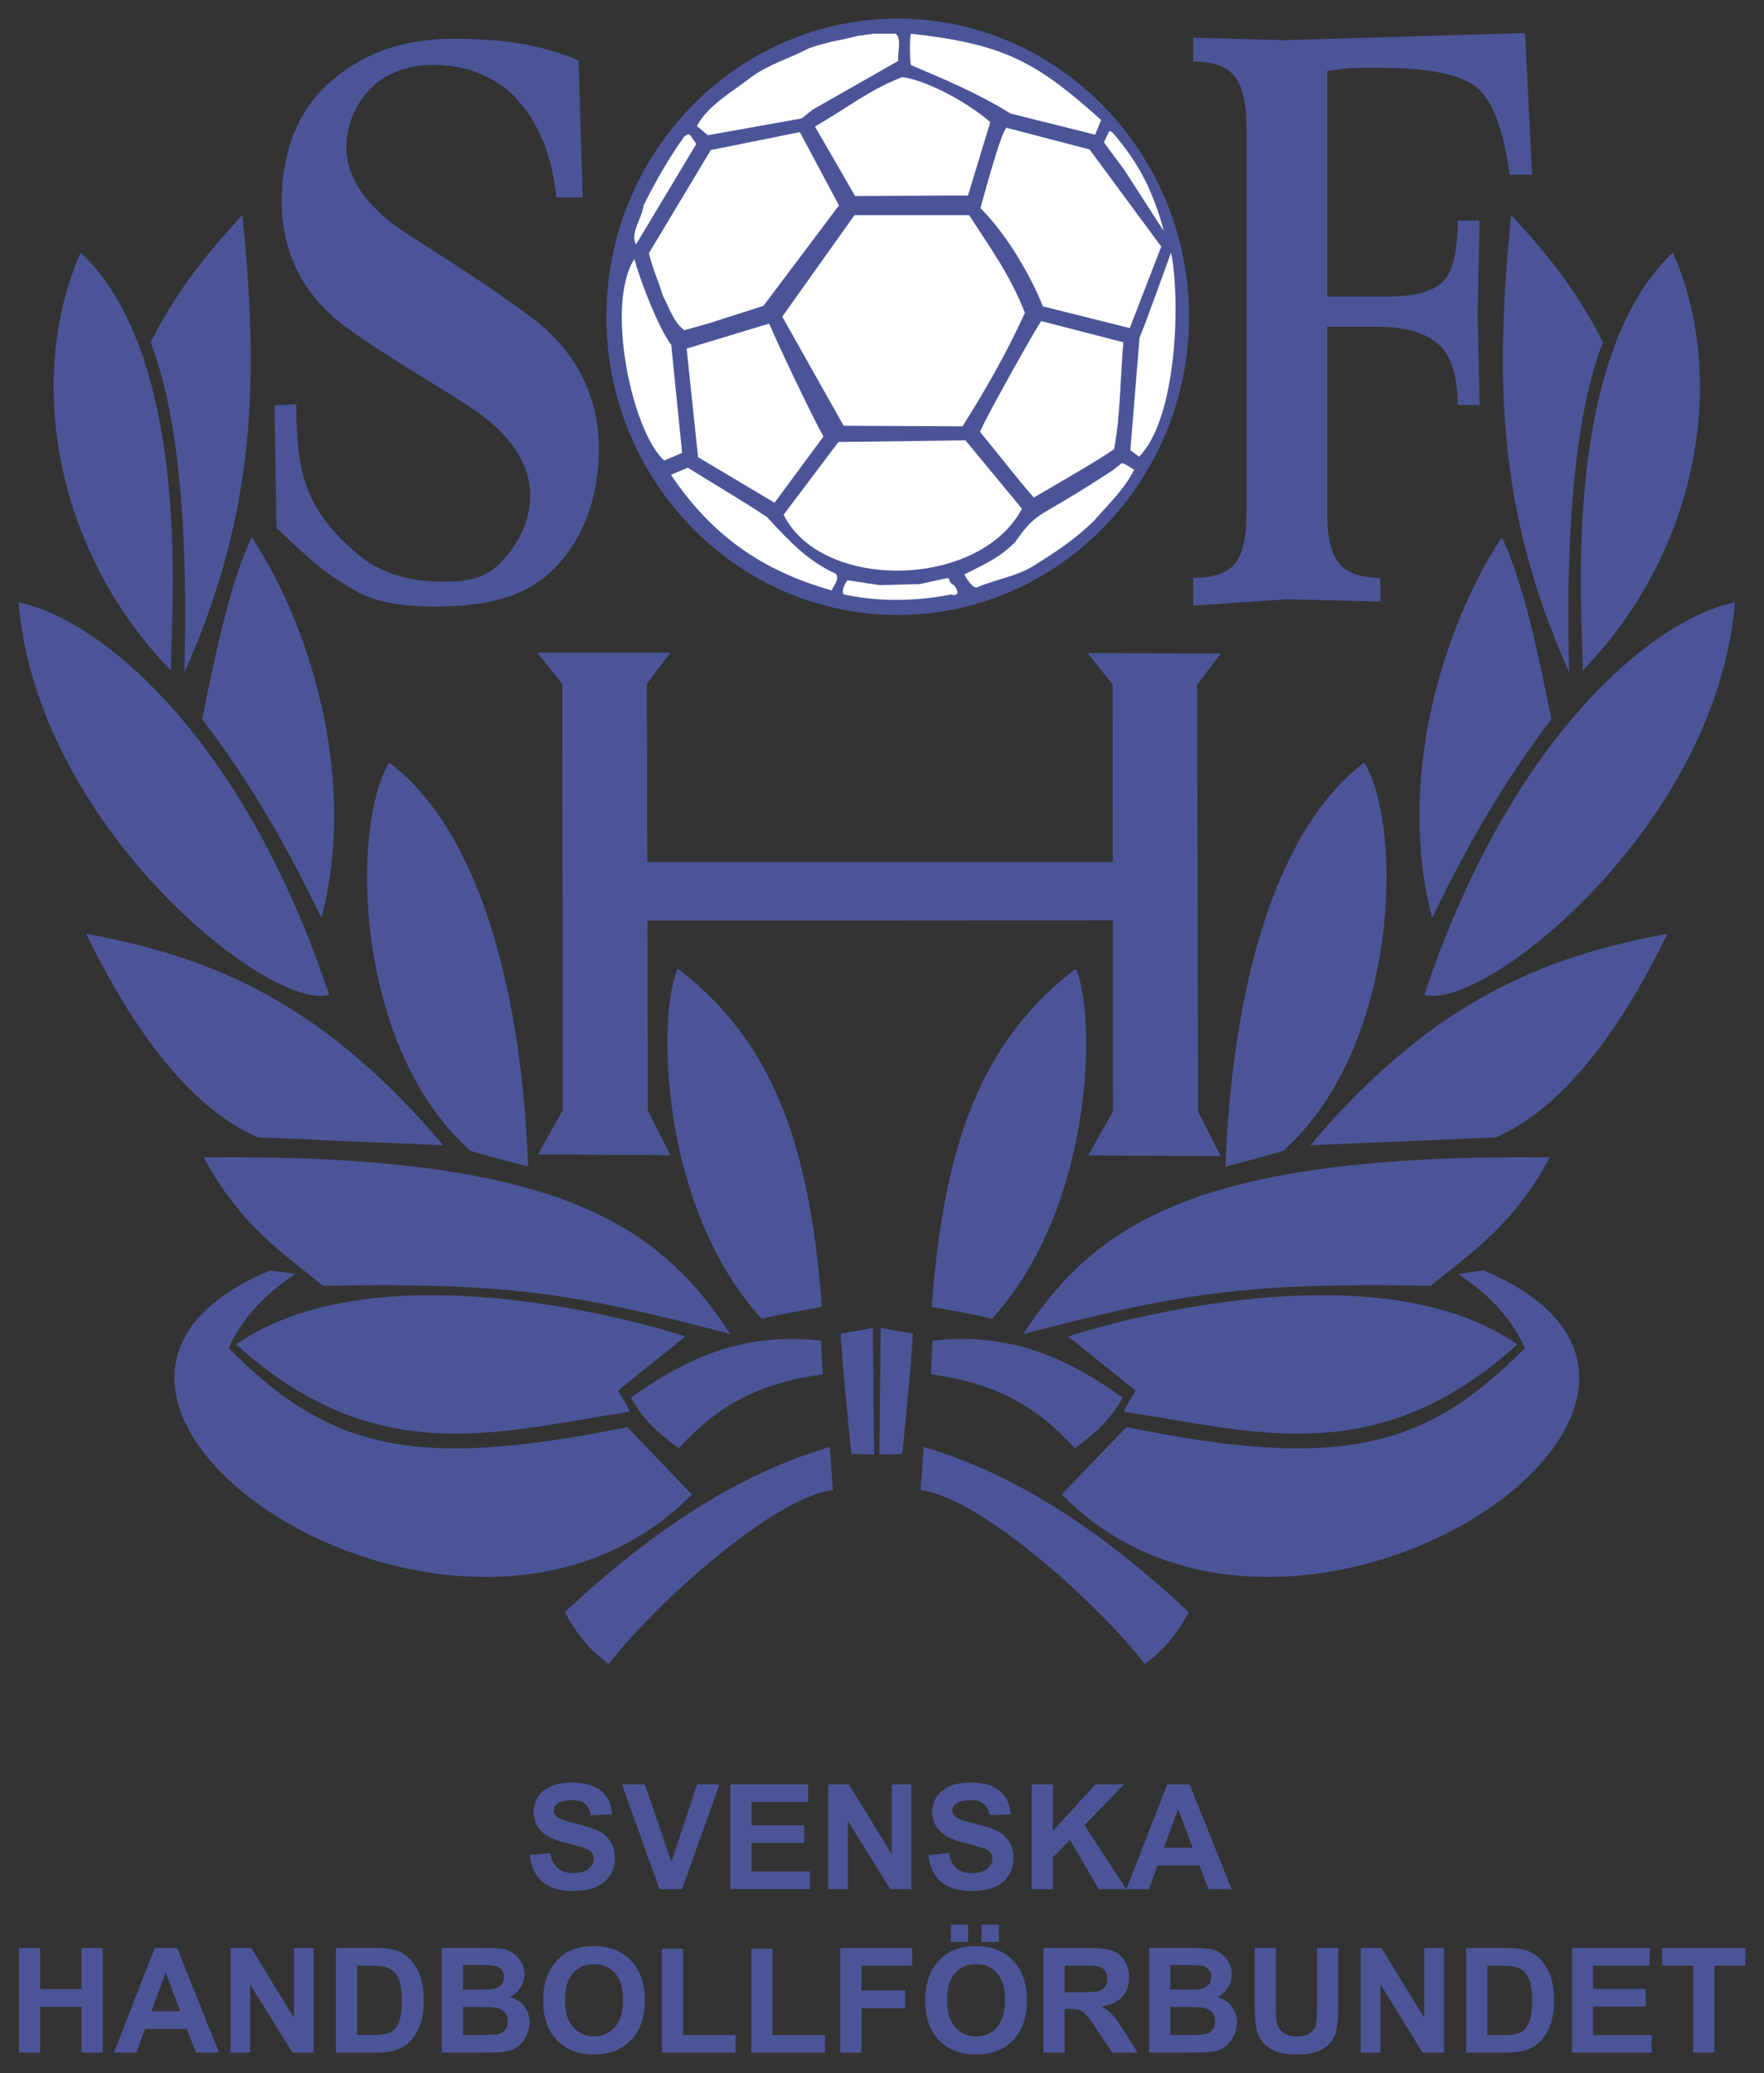 <?xml version="1.0" encoding="UTF-8" standalone="no"?>
<svg xmlns="http://www.w3.org/2000/svg" version="1.1" viewBox="0 0 473.48 556.46" height="556.46" width="473.48">
 <rect x="0" y="0" width="473.48" height="556.46" fill="#333333" stroke="none"/>
 <defs>
  <clipPath id="clipPath10470">
   <path d="m 74.848,69.201 390.692,0 0,437.169 -390.692,0 0,-437.169 z"/>
  </clipPath>
 </defs>
 <g transform="translate(-106.08,-168.45)">
  <g transform="matrix(1.25,0,0,-1.25,3.686,806.41)">
   <g>
    <g style="clip-path:url(#clipPath10470)">
     <g transform="translate(72.836,530.51)">
      <path d="m 201.84,-24.138 c 34.45,0 62.56,-28.765 62.56,-64.03 0,-35.262 -28.11,-64.032 -62.56,-64.032 -34.46,0 -62.56,28.77 -62.56,64.032 0,35.265 28.1,64.03 62.56,64.03" style="fill:#4c5498;fill-rule:evenodd"/>
     </g>
    </g>
   </g>
   <g transform="translate(66.998,474.67)">
    <path d="m 178.49,-247.53 c -22.3,24.52 -22.36,65.89 -18.04,75.22 20.63,-15.71 28.41,-38.33 30.94,-72.62 0,0 -14.41,-2.6 -12.9,-2.6" style="fill:#4c5498;fill-rule:evenodd"/>
   </g>
   <g transform="translate(54.438,481.93)">
    <path d="m 128.24,-218.45 c -24.62,22.14 -25.59,69.17 -17.17,83.16 20.63,-15.72 28.57,-52.49 29.81,-86.78 0,0 -14.15,3.62 -12.64,3.62" style="fill:#4c5498;fill-rule:evenodd"/>
   </g>
   <g transform="translate(41.662,502.47)">
    <path d="m 77.139,-136.28 c -25.435,26.08 -31.32,63.39 -19.55,89.96 26.68,-25.275 18.09,-89.96 19.55,-89.96" style="fill:#4c5498;fill-rule:evenodd"/>
   </g>
   <g transform="translate(40.754,516.61)">
    <path d="m 73.511,-79.737 c 5.67,11.286 12.31,19.33 19.71,27.326 3.4,-34.401 3.24,-63.239 -12.475,-98.229 0.65,22.9 -0.105,52.488 -7.235,70.903" style="fill:#4c5498;fill-rule:evenodd"/>
   </g>
   <g transform="translate(42.968,500.42)">
    <path d="m 82.367,-144.49 c 2.54,12.74 5.885,29.16 10.64,39.09 13.443,-20.57 22.513,-53.35 14.953,-81.75 -7.12,14.79 -14.793,28.46 -25.593,42.66" style="fill:#4c5498;fill-rule:evenodd"/>
   </g>
   <g transform="translate(35.084,505.44)">
    <path d="m 50.831,-124.4 c 3.835,-47.91 53.889,-87.97 66.689,-84.3 -18.684,56 -49.519,80.78 -66.689,84.3" style="fill:#4c5498;fill-rule:evenodd"/>
   </g>
   <g transform="translate(37.979,491.21)">
    <path d="m 62.408,-181.34 c 23.6,-4.48 48.872,-12.37 76.682,-45.42 l -39.747,1.68 c -19.815,8.48 -32.94,35.85 -36.935,43.74" style="fill:#4c5498;fill-rule:evenodd"/>
   </g>
   <g transform="translate(43.033,481.61)">
    <path d="m 82.626,-219.75 c 74.684,0.7 97.314,-13.71 113.074,-37.96 -33.31,8.75 -47.84,11.12 -87.48,10.37 -8.529,7.02 -17.654,12.8 -25.594,27.59" style="fill:#4c5498;fill-rule:evenodd"/>
   </g>
   <g transform="translate(44.426,473.57)">
    <path d="m 88.199,-251.89 c 32.671,22.63 96.281,1.89 96.441,1.68 l -14.47,-11.61 c 0,0 3.35,-5.19 2.27,-4.59 -27.54,-4.05 -53.95,-12.91 -84.241,14.52" style="fill:#4c5498;fill-rule:evenodd"/>
   </g>
   <g>
    <g style="clip-path:url(#clipPath10470)">
     <g transform="translate(46.975,476.6)">
      <path d="m 98.394,-239.79 -5.455,0.75 c -65.07,-27.27 40.771,-98.82 90.561,-48.11 l -13.88,14.47 c -46.17,-9.4 -64.21,-4.59 -85.591,16.96 3.405,7.34 8.48,11.99 14.365,15.93" style="fill:#4c5498;fill-rule:evenodd"/>
     </g>
    </g>
   </g>
   <g transform="translate(61.382,471.28)">
    <path d="m 156.02,-261.05 c 13.39,9.72 25.71,13.94 40.83,12.26 l 0.32,-7.24 c -13.77,-1.89 -22.46,-6.64 -30.89,-15.87 -4.21,3.08 -7.5,5.88 -10.26,10.85" style="fill:#4c5498;fill-rule:evenodd"/>
   </g>
   <g transform="translate(71.772,474.3)">
    <path d="m 197.58,-248.99 0.27,-27.27 -4.86,0.1 c -0.1,0 -2.59,25.87 -2.27,25.87 0,0 7.13,1.13 6.86,1.35" style="fill:#4c5498;fill-rule:evenodd"/>
   </g>
   <g transform="translate(58.542,462.07)">
    <path d="m 144.66,-297.9 c 18.42,17.28 37.05,29.65 56.92,35.48 l 0.65,-9.23 c -13.77,-1.89 -39.69,-26.19 -48.12,-37.37 -4.21,3.08 -6.69,6.15 -9.45,11.12" style="fill:#4c5498;fill-rule:evenodd"/>
   </g>
   <g transform="translate(76.88,474.67)">
    <path d="m 218.01,-247.53 c 22.3,24.52 22.36,65.89 18.04,75.22 -20.63,-15.71 -28.41,-38.33 -30.94,-72.62 0,0 14.42,-2.6 12.9,-2.6" style="fill:#4c5498;fill-rule:evenodd"/>
   </g>
   <g transform="translate(89.441,481.93)">
    <path d="m 268.25,-218.45 c 24.63,22.14 25.6,69.17 17.17,83.16 -20.62,-15.72 -28.56,-52.49 -29.8,-86.78 0,0 14.15,3.62 12.63,3.62" style="fill:#4c5498;fill-rule:evenodd"/>
   </g>
   <g transform="translate(102.22,502.47)">
    <path d="m 319.36,-136.28 c 25.44,26.08 31.32,63.39 19.55,89.96 -26.68,-25.275 -18.09,-89.96 -19.55,-89.96" style="fill:#4c5498;fill-rule:evenodd"/>
   </g>
   <g transform="translate(103.12,516.61)">
    <path d="m 322.99,-79.737 c -5.67,11.286 -12.31,19.33 -19.71,27.326 -3.4,-34.401 -3.24,-63.239 12.48,-98.229 -0.65,22.9 0.1,52.488 7.23,70.903" style="fill:#4c5498;fill-rule:evenodd"/>
   </g>
   <g transform="translate(100.91,500.42)">
    <path d="m 314.13,-144.49 c -2.54,12.74 -5.88,29.16 -10.64,39.09 -13.44,-20.57 -22.51,-53.35 -14.95,-81.75 7.13,14.79 14.79,28.46 25.59,42.66" style="fill:#4c5498;fill-rule:evenodd"/>
   </g>
   <g transform="translate(108.79,505.44)">
    <path d="m 345.67,-124.4 c -3.83,-47.91 -53.89,-87.97 -66.69,-84.3 18.69,56 49.52,80.78 66.69,84.3" style="fill:#4c5498;fill-rule:evenodd"/>
   </g>
   <g transform="translate(105.9,491.21)">
    <path d="m 334.09,-181.34 c -23.59,-4.48 -48.87,-12.37 -76.68,-45.42 l 39.75,1.68 c 19.81,8.48 32.94,35.85 36.93,43.74" style="fill:#4c5498;fill-rule:evenodd"/>
   </g>
   <g transform="translate(100.85,481.61)">
    <path d="m 313.87,-219.75 c -74.68,0.7 -97.31,-13.71 -113.07,-37.96 33.31,8.75 47.84,11.12 87.48,10.37 8.53,7.02 17.65,12.8 25.59,27.59" style="fill:#4c5498;fill-rule:evenodd"/>
   </g>
   <g transform="translate(99.452,473.57)">
    <path d="m 308.3,-251.89 c -32.67,22.63 -96.28,1.89 -96.44,1.68 l 14.47,-11.61 c 0,0 -3.35,-5.19 -2.27,-4.59 27.54,-4.05 53.95,-12.91 84.24,14.52" style="fill:#4c5498;fill-rule:evenodd"/>
   </g>
   <g transform="translate(96.903,476.6)">
    <path d="m 298.11,-239.79 5.45,0.75 c 65.07,-27.27 -40.77,-98.82 -90.56,-48.11 l 13.88,14.47 c 46.17,-9.4 64.21,-4.59 85.59,16.96 -3.4,7.34 -8.48,11.99 -14.36,15.93" style="fill:#4c5498;fill-rule:evenodd"/>
   </g>
   <g transform="translate(82.496,471.28)">
    <path d="m 240.48,-261.05 c -13.39,9.72 -25.71,13.94 -40.83,12.26 l -0.32,-7.24 c 13.77,-1.89 22.46,-6.64 30.89,-15.87 4.21,3.08 7.5,5.88 10.26,10.85" style="fill:#4c5498;fill-rule:evenodd"/>
   </g>
   <g transform="translate(72.107,474.3)">
    <path d="m 198.92,-248.99 -0.27,-27.27 4.86,0.1 c 0.1,0 2.59,25.87 2.26,25.87 0,0 -7.12,1.13 -6.85,1.35" style="fill:#4c5498;fill-rule:evenodd"/>
   </g>
   <g transform="translate(85.337,462.07)">
    <path d="m 251.84,-297.9 c -18.41,17.28 -37.05,29.65 -56.91,35.48 l -0.66,-9.23 c 13.77,-1.89 39.69,-26.19 48.12,-37.37 4.21,3.08 6.7,6.15 9.45,11.12" style="fill:#4c5498;fill-rule:evenodd"/>
   </g>
   <g transform="translate(82.086,483.59)">
    <path d="m 238.84,-211.84 -0.1,91.64 -5.4,6.75 28.62,-0.1 -5.07,-6.69 0.21,-91.7 4.86,-9.55 -28.46,0.16 5.3,9.45 z" style="fill:#4c5498;fill-rule:evenodd"/>
   </g>
   <g transform="translate(58.456,483.61)">
    <path d="m 144.31,-211.75 -0.1,91.63 -5.4,6.75 28.62,0 -5.08,-6.7 0.22,-91.69 4.86,-9.56 -28.45,0.17 5.28,9.45 z" style="fill:#4c5498;fill-rule:evenodd"/>
   </g>
   <g transform="translate(60.691,494.29)">
    <path d="m 153.26,-169.03 111.4,0 0.81,-12.48 c 0,-0.1 -111.94,-0.1 -111.94,-0.1 0,0 0,12.26 -0.27,12.53" style="fill:#4c5498;fill-rule:evenodd"/>
   </g>
   <g transform="translate(46.077,513.9)">
    <path d="m 94.801,-90.579 4.65,0.269 c 0.17,-13.93 1.189,-22.08 13.269,-32.29 5.33,-4.54 12.19,-5.83 17.8,-5.83 6.52,0 9.81,0.75 13.5,4.8 3.51,3.89 5.67,8.64 5.67,13.72 0,7.13 -4.77,13.77 -13.44,19.331 -8.62,5.559 -18.03,10.909 -26.03,16.739 -9.35,6.805 -13.889,16.255 -13.889,26.945 0,10.64 3.4,19.386 9.979,25.38 6.86,6.21 15.59,9.665 26.88,9.665 4.76,0 9.58,-0.27 14.34,-1.025 4.37,-0.7 8.62,-2.05 12.53,-3.564 l 0.91,-29.481 -5.67,0 c -0.85,8.64 -3.63,15.711 -8.22,20.841 -4.48,4.97 -10.83,7.615 -18.2,7.615 -5.67,0 -10.49,-1.995 -13.44,-5.075 -3.46,-3.51 -5.22,-8.101 -5.22,-12.691 0,-6.59 4.48,-13.07 13.44,-18.79 9.24,-5.89 17.98,-11.45 26.42,-17.77 9.76,-7.339 14.35,-17.28 14.35,-27.97 0,-10.15 -3.01,-18.9 -9.13,-25.38 -6.35,-6.64 -14.57,-8.64 -26.31,-8.64 -4.31,0 -11.51,0.43 -16.27,3.08 -6.75,3.83 -9.3,5.99 -17.524,13.82 l -0.395,26.301 z" style="fill:#4c5498;fill-rule:evenodd"/>
   </g>
   <g transform="translate(85.531,506.49)">
    <path d="m 252.62,-120.21 c 4.39,0 7.39,1.06 9,3.14 1.61,2.07 2.42,5.63 2.42,10.62 l 0,83.33 c 0,4.86 -0.85,8.395 -2.49,10.535 -1.64,2.17 -4.64,3.25 -8.93,3.25 l 0,5.105 19.53,-0.51 51.71,1.525 1.52,-30.425 -4.81,0 c -1.38,9.965 -3.84,16.305 -7.36,18.96 -3.54,2.65 -10.31,4 -20.3,4 l -5.29,0 c -1.23,0 -3.32,-0.245 -6.25,-0.69 l 0,-48.45 12.77,0 c 6.04,0 10.1,1.105 12.16,3.315 2.07,2.205 3.1,6.56 3.1,13.01 l 4.69,0 -0.41,-20.085 0.41,-19.53 -4.69,0 c 0,6.34 -1.43,10.74 -4.25,13.17 -2.84,2.43 -7.22,3.665 -13.08,3.665 l -10.7,0 0,-40.175 c 0,-4.85 0.82,-8.39 2.46,-10.53 1.65,-2.14 4.65,-3.23 8.96,-3.23 l 0,-5.1 -20.09,0.51 -20.08,-1.37 0,5.96 z" style="fill:#4c5498;fill-rule:evenodd"/>
   </g>
   <g transform="translate(70.293,512.33)">
    <path d="m 191.66,-96.871 27.28,0.35 12.13,-14.689 c -9.21,-17.26 -43.02,-17.72 -51.18,-1.28 l 11.77,15.619 z" style="fill:#ffffff;fill-rule:evenodd"/>
   </g>
   <g transform="translate(71.815,529.86)">
    <path d="m 197.75,-26.73 4.67,0 c 1.39,-1.05 0.35,-3.85 0.58,-5.83 l -18.42,-10.49 -2.33,-1.87 -20.17,-3.61 -2.33,1.98 c 2.44,4.55 7.81,7.46 11.65,10.495 3.85,2.795 8.4,4.08 12.36,6.175 3.73,1.4 7.11,1.75 10.49,2.685 l 3.5,0.465 z" style="fill:#ffffff;fill-rule:evenodd"/>
   </g>
   <g transform="translate(73.413,529.86)">
    <path d="m 204.15,-26.73 c 19.7,-2.215 26.7,-5.83 40.8,-18.535 l -1.28,-3.15 -18.19,4.545 c -6.88,4.315 -14.45,7.465 -21.33,10.38 -0.35,0.7 -0.35,6.76 0,6.76" style="fill:#ffffff;fill-rule:evenodd"/>
   </g>
   <g transform="translate(73.036,528)">
    <path d="m 202.63,-34.188 c 5.83,-0.815 14.7,-5.945 18.89,-9.675 l -4.78,-15.74 -24.25,-0.115 -8.62,14.92 c 7.1,4.08 11.77,7.93 18.76,10.61" style="fill:#ffffff;fill-rule:evenodd"/>
   </g>
   <g transform="translate(77.511,525.82)">
    <path d="m 220.54,-42.885 17.83,-4.665 15.39,-20.87 -6.76,-17.485 -18.65,4.665 c -2.8,6.995 -7.93,15.62 -13.41,21.1 0.58,2.1 4.55,16.79 5.6,17.255" style="fill:#ffffff;fill-rule:evenodd"/>
   </g>
   <g transform="translate(68.635,525.64)">
    <path d="m 185.03,-43.642 8.4,-15.739 -16.21,-21.566 -11.66,-3.735 -5.36,-1.515 c -2.56,2.215 -2.91,4.315 -4.55,7.345 -0.93,3.035 -2.33,6.181 -3.03,9.21 l 13.29,22.15 19.12,3.85 z" style="fill:#ffffff;fill-rule:evenodd"/>
   </g>
   <g transform="translate(82.043,525.64)">
    <path d="m 238.66,-43.621 c 2.34,-2.68 4.43,-5.48 6.3,-8.86 1.87,-3.265 3.97,-8.745 4.78,-12.36 l -8.51,13.175 -4.32,5.83 1.17,2.45 0.58,-0.235 z" style="fill:#ffffff;fill-rule:evenodd"/>
   </g>
   <g transform="translate(63.931,525.5)">
    <path d="m 166.22,-44.183 1.28,-1.865 -12.94,-21.57 c -1.4,2.335 1.4,5.83 1.63,8.395 2.68,5.365 5.36,10.025 8.74,14.805 0.35,0.12 0.35,0.235 0.82,0.47 l 0.47,-0.235 z" style="fill:#ffffff;fill-rule:evenodd"/>
   </g>
   <g transform="translate(70.981,522.07)">
    <path d="m 194.42,-57.896 24.6,0 c 4.54,-6.995 8.86,-12.94 12,-20.985 -4.08,-8.86 -8.27,-16.205 -13.4,-24.369 l -25.53,0.12 -13.18,23.434 15.51,21.8 z" style="fill:#ffffff;fill-rule:evenodd"/>
   </g>
   <g transform="translate(61.526,520.18)">
    <path d="m 156.6,-65.449 c 1.28,-4.665 5.24,-14.925 7.92,-18.42 l 2.34,-23.201 -3.85,-1.63 c -6.88,6.18 -12.71,33.456 -6.41,43.251" style="fill:#ffffff;fill-rule:evenodd"/>
   </g>
   <g transform="translate(84.578,520.46)">
    <path d="m 248.81,-64.325 c 2.09,-10.61 1.16,-35.785 -6.88,-43.835 l -1.87,1.4 1.98,24.245 c 0.93,1.87 6.77,18.305 6.77,18.19" style="fill:#ffffff;fill-rule:evenodd"/>
   </g>
   <g transform="translate(79.008,517.52)">
    <path d="m 226.53,-76.108 17.6,-4.545 c -0.7,-7.695 -0.59,-15.39 -1.99,-22.967 -4.54,-3.03 -7.92,-4.9 -17.24,-10.38 -3.97,4.55 -7.59,9.33 -11.55,14.107 0.81,2.335 12.82,23.785 13.18,23.785" style="fill:#ffffff;fill-rule:evenodd"/>
   </g>
   <g transform="translate(67.316,517.41)">
    <path d="m 179.76,-76.525 c 1.75,-4.196 9.44,-20.401 11.66,-24.255 l -10.5,-14.22 -16.43,9.79 -2.45,23.319 17.72,5.366 z" style="fill:#ffffff;fill-rule:evenodd"/>
   </g>
   <g transform="translate(82.993,511.14)">
    <path d="m 242.47,-101.63 c -2.22,-4.31 -5.25,-7.11 -8.63,-10.96 -4.55,-4.43 -8.39,-6.76 -12.94,-9.67 -3.73,-2.33 -8.28,-2.92 -12.24,-4.67 -1.17,0 -2.22,2.1 -2.68,2.8 4.08,2.1 7.58,3.5 10.96,7 5.01,7.11 4.19,4.31 21.1,15.5 0.81,0.7 1.28,1.05 1.75,1.4 0.81,-0.11 1.98,-1.05 2.68,-1.4" style="fill:#ffffff;fill-rule:evenodd"/>
   </g>
   <g transform="translate(63.823,511.22)">
    <path d="m 165.79,-101.29 c 5.59,-3.5 11.42,-6.88 17.02,-10.61 5.01,-5.48 8.86,-9.45 14.69,-12.13 1.05,-1.05 -0.47,-2.68 -0.82,-3.61 -14.8,4.2 -25.65,11.66 -34.51,24.83 l 3.62,1.52 z" style="fill:#ffffff;fill-rule:evenodd"/>
   </g>
   <g transform="translate(74.947,506.48)">
    <path d="m 210.28,-120.26 c 0.47,0 0.47,-0.11 0.59,-0.58 0.11,-0.35 0.46,-0.7 0.93,-0.93 0.35,-0.35 0.58,-0.82 0.81,-1.52 0,-0.46 -0.81,-0.82 -1.28,-0.46 -6.53,-1.29 -13.75,-1.64 -20.75,-0.47 -0.93,0.11 -1.75,0.35 -2.45,0.47 -0.58,0.81 0.35,2.44 0.82,3.03 l 6.99,-1.05 8.51,0.23 5.83,1.28 z" style="fill:#ffffff;fill-rule:evenodd"/>
   </g>
   <g transform="translate(57.034,451.64)">
    <path d="m 138.63,-339.62 4.42,0.43 c 0.26,-1.49 0.8,-2.57 1.62,-3.27 0.81,-0.7 1.91,-1.04 3.29,-1.04 1.46,0 2.56,0.31 3.3,0.93 0.75,0.61 1.12,1.34 1.12,2.17 0,0.53 -0.16,0.98 -0.47,1.35 -0.31,0.37 -0.86,0.7 -1.63,0.98 -0.54,0.19 -1.75,0.51 -3.64,0.99 -2.43,0.6 -4.15,1.33 -5.13,2.22 -1.38,1.24 -2.07,2.75 -2.07,4.53 0,1.14 0.33,2.21 0.97,3.21 0.65,1 1.59,1.76 2.81,2.28 1.22,0.52 2.7,0.78 4.43,0.78 2.82,0 4.95,-0.62 6.38,-1.85 1.43,-1.24 2.18,-2.9 2.25,-4.96 l -4.54,-0.2 c -0.2,1.16 -0.61,1.99 -1.25,2.5 -0.64,0.5 -1.61,0.76 -2.88,0.76 -1.32,0 -2.36,-0.27 -3.11,-0.81 -0.48,-0.35 -0.72,-0.82 -0.72,-1.4 0,-0.54 0.23,-0.99 0.68,-1.37 0.57,-0.48 1.96,-0.98 4.17,-1.5 2.21,-0.52 3.85,-1.06 4.91,-1.62 1.05,-0.56 1.88,-1.33 2.48,-2.3 0.6,-0.96 0.9,-2.15 0.9,-3.57 0,-1.3 -0.36,-2.51 -1.07,-3.63 -0.72,-1.12 -1.73,-1.96 -3.04,-2.51 -1.31,-0.54 -2.95,-0.82 -4.9,-0.82 -2.84,0 -5.03,0.66 -6.55,1.97 -1.52,1.31 -2.44,3.24 -2.73,5.75" style="fill:#4c5498;fill-rule:evenodd"/>
   </g>
   <g transform="translate(62.606,450.18)">
    <path d="m 160.91,-345.47 -8.04,22.5 4.92,0 5.7,-16.66 5.51,16.66 4.82,0 -8.06,-22.5 -4.85,0 z" style="fill:#4c5498;fill-rule:evenodd"/>
   </g>
   <g transform="translate(65.651,450.18)">
    <path d="m 173.1,-345.47 0,22.5 16.68,0 0,-3.81 -12.14,0 0,-4.99 11.3,0 0,-3.79 -11.3,0 0,-6.12 12.57,0 0,-3.79 -17.11,0 z" style="fill:#4c5498;fill-rule:evenodd"/>
   </g>
   <g transform="translate(69.854,450.18)">
    <path d="m 189.91,-345.47 0,22.5 4.42,0 9.21,-15.03 0,15.03 4.22,0 0,-22.5 -4.55,0 -9.08,14.66 0,-14.66 -4.21,0 z" style="fill:#4c5498;fill-rule:evenodd"/>
   </g>
   <g transform="translate(74.154,451.64)">
    <path d="m 207.11,-339.62 4.42,0.43 c 0.26,-1.49 0.8,-2.57 1.62,-3.27 0.81,-0.7 1.91,-1.04 3.29,-1.04 1.46,0 2.56,0.31 3.3,0.93 0.75,0.61 1.12,1.34 1.12,2.17 0,0.53 -0.16,0.98 -0.47,1.35 -0.31,0.37 -0.86,0.7 -1.63,0.98 -0.54,0.19 -1.75,0.51 -3.64,0.99 -2.43,0.6 -4.15,1.33 -5.13,2.22 -1.38,1.24 -2.07,2.75 -2.07,4.53 0,1.14 0.33,2.21 0.97,3.21 0.65,1 1.6,1.76 2.81,2.28 1.22,0.52 2.7,0.78 4.43,0.78 2.83,0 4.96,-0.62 6.38,-1.85 1.43,-1.24 2.18,-2.9 2.25,-4.96 l -4.54,-0.2 c -0.2,1.16 -0.61,1.99 -1.25,2.5 -0.64,0.5 -1.61,0.76 -2.88,0.76 -1.32,0 -2.36,-0.27 -3.11,-0.81 -0.48,-0.35 -0.72,-0.82 -0.72,-1.4 0,-0.54 0.23,-0.99 0.68,-1.37 0.57,-0.48 1.96,-0.98 4.17,-1.5 2.21,-0.52 3.85,-1.06 4.91,-1.62 1.06,-0.56 1.88,-1.33 2.48,-2.3 0.6,-0.96 0.9,-2.15 0.9,-3.57 0,-1.3 -0.36,-2.51 -1.07,-3.63 -0.72,-1.12 -1.73,-1.96 -3.04,-2.51 -1.31,-0.54 -2.94,-0.82 -4.9,-0.82 -2.84,0 -5.03,0.66 -6.55,1.97 -1.52,1.31 -2.44,3.24 -2.73,5.75" style="fill:#4c5498;fill-rule:evenodd"/>
   </g>
   <g transform="translate(78.59,450.18)">
    <path d="m 224.85,-345.47 0,22.5 4.55,0 0,-10 9.18,10 6.1,0 -8.47,-8.77 8.93,-13.73 -5.87,0 -6.19,10.56 -3.68,-3.77 0,-6.79 -4.55,0 z" style="fill:#4c5498;fill-rule:evenodd"/>
   </g>
   <g transform="translate(85.504,451.96)">
    <path d="m 252.51,-338.35 -3.11,8.34 -3.04,-8.35 6.15,0 z m 8.36,-8.91 -4.94,0 -1.97,5.11 -9,0 -1.85,-5.11 -4.82,0 8.76,22.5 4.81,0 9.01,-22.5 z" style="fill:#4c5498;fill-rule:evenodd"/>
   </g>
   <g transform="translate(35.098,443.15)">
    <path d="m 50.883,-373.57 0,22.5 4.545,0 0,-8.85 8.905,0 0,8.85 4.545,0 0,-22.5 -4.545,0 0,9.84 -8.905,0 0,-9.84 -4.54,0 z" style="fill:#4c5498;fill-rule:evenodd"/>
   </g>
   <g transform="translate(42.02,444.93)">
    <path d="m 78.574,-366.45 -3.1,8.35 -3.045,-8.35 6.145,0 z m 8.365,-8.9 -4.95,0 -1.96,5.11 -8.995,0 -1.855,-5.11 -4.82,0 8.76,22.5 4.81,0 9.01,-22.5 z" style="fill:#4c5498;fill-rule:evenodd"/>
   </g>
   <g transform="translate(44.184,443.15)">
    <path d="m 87.23,-373.57 0,22.5 4.42,0 9.2,-15.02 0,15.02 4.22,0 0,-22.5 -4.54,0 -9.08,14.67 0,-14.67 -4.215,0 z" style="fill:#4c5498;fill-rule:evenodd"/>
   </g>
   <g transform="translate(49.62,446.89)">
    <path d="m 108.97,-358.61 0,-14.91 3.39,0 c 1.27,0 2.19,0.1 2.75,0.22 0.74,0.18 1.35,0.5 1.83,0.93 0.49,0.44 0.89,1.17 1.19,2.17 0.31,1.01 0.46,2.39 0.46,4.13 0,1.73 -0.15,3.07 -0.46,4 -0.3,0.93 -0.73,1.66 -1.28,2.18 -0.55,0.52 -1.26,0.88 -2.11,1.06 -0.63,0.14 -1.88,0.22 -3.73,0.22 l -2.04,0 z m -4.54,3.81 8.3,0 c 1.87,0 3.3,-0.14 4.28,-0.43 1.32,-0.38 2.46,-1.08 3.39,-2.07 0.95,-0.99 1.66,-2.21 2.15,-3.64 0.5,-1.44 0.74,-3.22 0.74,-5.32 0,-1.85 -0.23,-3.45 -0.69,-4.79 -0.56,-1.64 -1.37,-2.97 -2.41,-3.98 -0.78,-0.76 -1.85,-1.37 -3.19,-1.79 -1,-0.32 -2.34,-0.48 -4.02,-0.48 l -8.55,0 0,22.51 z" style="fill:#4c5498;fill-rule:evenodd"/>
   </g>
   <g transform="translate(54.167,445.12)">
    <path d="m 127.16,-365.72 0,-6.02 4.21,0 c 1.64,0 2.68,0.1 3.12,0.14 0.67,0.12 1.23,0.42 1.65,0.89 0.42,0.48 0.63,1.12 0.63,1.92 0,0.67 -0.16,1.25 -0.49,1.72 -0.32,0.46 -0.8,0.81 -1.41,1.03 -0.63,0.21 -1.97,0.32 -4.03,0.32 l -3.67,0 z m 0,8.94 0,-5.2 2.98,0 c 1.77,0 2.87,0 3.3,0.1 0.78,0.1 1.4,0.36 1.83,0.8 0.45,0.45 0.68,1.04 0.68,1.76 0,0.7 -0.2,1.27 -0.57,1.7 -0.39,0.43 -0.97,0.7 -1.72,0.79 -0.45,0.1 -1.75,0.1 -3.89,0.1 l -2.6,0 z m -4.55,3.75 8.99,0 c 1.79,0 3.12,-0.1 3.99,-0.22 0.87,-0.15 1.66,-0.46 2.34,-0.93 0.7,-0.47 1.27,-1.1 1.73,-1.88 0.46,-0.78 0.7,-1.66 0.7,-2.63 0,-1.05 -0.29,-2.02 -0.86,-2.9 -0.56,-0.88 -1.34,-1.55 -2.31,-1.98 1.37,-0.4 2.43,-1.08 3.17,-2.05 0.73,-0.96 1.1,-2.09 1.1,-3.39 0,-1.02 -0.24,-2.02 -0.71,-2.98 -0.48,-0.97 -1.13,-1.75 -1.95,-2.32 -0.83,-0.58 -1.84,-0.94 -3.05,-1.07 -0.75,-0.1 -2.59,-0.13 -5.48,-0.15 l -7.66,0 0,22.5 z" style="fill:#4c5498;fill-rule:evenodd"/>
   </g>
   <g transform="translate(58.547,445.41)">
    <path d="m 144.68,-364.56 c 0,-2.55 0.59,-4.48 1.77,-5.79 1.17,-1.32 2.67,-1.98 4.48,-1.98 1.81,0 3.3,0.66 4.46,1.96 1.16,1.3 1.74,3.26 1.74,5.87 0,2.58 -0.57,4.5 -1.69,5.77 -1.14,1.27 -2.64,1.91 -4.51,1.91 -1.87,0 -3.38,-0.64 -4.53,-1.93 -1.14,-1.28 -1.72,-3.22 -1.72,-5.81 m -4.68,-0.15 c 0,2.29 0.34,4.22 1.03,5.77 0.51,1.14 1.21,2.17 2.09,3.08 0.89,0.91 1.86,1.59 2.91,2.03 1.4,0.59 3.02,0.89 4.85,0.89 3.32,0 5.97,-1.03 7.96,-3.09 1.99,-2.05 2.99,-4.92 2.99,-8.58 0,-3.63 -0.99,-6.47 -2.96,-8.52 -1.98,-2.05 -4.62,-3.08 -7.93,-3.08 -3.34,0 -6.01,1.03 -7.98,3.06 -1.97,2.04 -2.96,4.86 -2.96,8.44" style="fill:#4c5498;fill-rule:evenodd"/>
   </g>
   <g transform="translate(62.71,443.15)">
    <path d="m 161.33,-373.57 0,22.32 4.54,0 0,-18.53 11.3,0 0,-3.79 -15.84,0 z" style="fill:#4c5498;fill-rule:evenodd"/>
   </g>
   <g transform="translate(66.55,443.15)">
    <path d="m 176.69,-373.57 0,22.32 4.54,0 0,-18.53 11.3,0 0,-3.79 -15.84,0 z" style="fill:#4c5498;fill-rule:evenodd"/>
   </g>
   <g transform="translate(70.371,443.15)">
    <path d="m 191.98,-373.57 0,22.5 15.43,0 0,-3.8 -10.88,0 0,-5.33 9.39,0 0,-3.81 -9.39,0 0,-9.56 -4.54,0 z" style="fill:#4c5498;fill-rule:evenodd"/>
   </g>
   <g transform="translate(76.439,447.91)">
    <path d="m 216.25,-354.53 0,3.7 3.71,0 0,-3.71 -3.71,0 z m -6.6,0 0,3.7 3.7,0 0,-3.71 -3.7,0 z m -0.81,-12.53 c 0,-2.55 0.59,-4.49 1.76,-5.8 1.18,-1.31 2.67,-1.97 4.48,-1.97 1.81,0 3.3,0.65 4.46,1.96 1.16,1.3 1.74,3.26 1.74,5.87 0,2.58 -0.56,4.5 -1.69,5.77 -1.13,1.27 -2.63,1.91 -4.51,1.91 -1.87,0 -3.38,-0.65 -4.52,-1.93 -1.15,-1.28 -1.72,-3.22 -1.72,-5.81 m -4.69,-0.15 c 0,2.29 0.35,4.22 1.03,5.77 0.51,1.14 1.21,2.17 2.1,3.08 0.88,0.91 1.85,1.59 2.9,2.03 1.41,0.59 3.03,0.89 4.86,0.89 3.31,0 5.97,-1.03 7.95,-3.09 1.99,-2.05 2.99,-4.92 2.99,-8.58 0,-3.63 -0.99,-6.47 -2.96,-8.52 -1.98,-2.05 -4.62,-3.08 -7.92,-3.08 -3.35,0 -6.01,1.02 -7.98,3.06 -1.98,2.04 -2.97,4.86 -2.97,8.44" style="fill:#4c5498;fill-rule:evenodd"/>
   </g>
   <g transform="translate(80.006,445.75)">
    <path d="m 230.52,-363.18 3.35,0 c 2.19,0 3.55,0.1 4.09,0.27 0.54,0.19 0.97,0.51 1.28,0.96 0.3,0.44 0.46,1.01 0.46,1.68 0,0.76 -0.21,1.37 -0.61,1.84 -0.4,0.46 -0.98,0.76 -1.71,0.88 -0.37,0.1 -1.48,0.1 -3.32,0.1 l -3.55,0 0,-5.71 z m -4.55,-12.99 0,22.5 9.56,0 c 2.41,0 4.16,-0.2 5.24,-0.6 1.09,-0.41 1.97,-1.12 2.62,-2.16 0.66,-1.03 0.98,-2.22 0.98,-3.55 0,-1.68 -0.49,-3.08 -1.48,-4.18 -1,-1.09 -2.48,-1.79 -4.45,-2.08 0.98,-0.57 1.79,-1.2 2.43,-1.88 0.63,-0.69 1.5,-1.91 2.58,-3.66 l 2.75,-4.39 -5.43,0 -3.29,4.9 c -1.16,1.75 -1.96,2.85 -2.39,3.31 -0.43,0.45 -0.89,0.77 -1.37,0.93 -0.48,0.17 -1.24,0.26 -2.29,0.26 l -0.92,0 0,-9.4 -4.54,0 z" style="fill:#4c5498;fill-rule:evenodd"/>
   </g>
   <g transform="translate(84.547,445.12)">
    <path d="m 248.68,-365.72 0,-6.02 4.21,0 c 1.63,0 2.68,0.1 3.12,0.14 0.67,0.12 1.23,0.42 1.64,0.89 0.43,0.48 0.64,1.12 0.64,1.92 0,0.67 -0.16,1.25 -0.49,1.72 -0.32,0.46 -0.8,0.81 -1.42,1.03 -0.62,0.21 -1.96,0.32 -4.03,0.32 l -3.66,0 z m 0,8.94 0,-5.2 2.98,0 c 1.77,0 2.87,0 3.3,0.1 0.78,0.1 1.39,0.36 1.83,0.8 0.45,0.45 0.67,1.04 0.67,1.76 0,0.7 -0.19,1.27 -0.57,1.7 -0.38,0.43 -0.96,0.7 -1.71,0.79 -0.45,0.1 -1.75,0.1 -3.89,0.1 l -2.6,0 z m -4.55,3.75 9,0 c 1.77,0 3.1,-0.1 3.98,-0.22 0.87,-0.15 1.66,-0.46 2.34,-0.93 0.7,-0.47 1.27,-1.1 1.73,-1.88 0.46,-0.78 0.69,-1.66 0.69,-2.63 0,-1.05 -0.28,-2.02 -0.85,-2.9 -0.56,-0.88 -1.34,-1.55 -2.31,-1.98 1.37,-0.4 2.43,-1.08 3.16,-2.05 0.74,-0.96 1.11,-2.09 1.11,-3.39 0,-1.02 -0.24,-2.02 -0.71,-2.98 -0.48,-0.97 -1.13,-1.75 -1.96,-2.32 -0.82,-0.58 -1.84,-0.94 -3.04,-1.07 -0.76,-0.1 -2.59,-0.13 -5.48,-0.15 l -7.66,0 0,22.5 z" style="fill:#4c5498;fill-rule:evenodd"/>
   </g>
   <g transform="translate(88.169,447.65)">
    <path d="m 263.17,-355.57 4.54,0 0,-12.19 c 0,-1.93 0.1,-3.19 0.17,-3.76 0.19,-0.92 0.66,-1.66 1.38,-2.22 0.73,-0.55 1.74,-0.83 3,-0.83 1.29,0 2.27,0.26 2.92,0.79 0.66,0.52 1.05,1.17 1.18,1.94 0.13,0.77 0.2,2.04 0.2,3.82 l 0,12.45 4.55,0 0,-11.82 c 0,-2.7 -0.13,-4.61 -0.37,-5.72 -0.24,-1.12 -0.7,-2.06 -1.36,-2.83 -0.66,-0.76 -1.54,-1.38 -2.65,-1.83 -1.1,-0.45 -2.55,-0.68 -4.32,-0.68 -2.15,0 -3.79,0.25 -4.89,0.74 -1.11,0.49 -1.99,1.14 -2.64,1.93 -0.64,0.79 -1.07,1.63 -1.27,2.5 -0.3,1.28 -0.45,3.19 -0.45,5.71 l 0,12 z" style="fill:#4c5498;fill-rule:evenodd"/>
   </g>
   <g transform="translate(92.724,443.15)">
    <path d="m 281.39,-373.57 0,22.5 4.43,0 9.2,-15.02 0,15.02 4.22,0 0,-22.5 -4.55,0 -9.07,14.67 0,-14.67 -4.22,0 z" style="fill:#4c5498;fill-rule:evenodd"/>
   </g>
   <g transform="translate(98.16,446.89)">
    <path d="m 303.13,-358.61 0,-14.91 3.39,0 c 1.27,0 2.19,0.1 2.75,0.22 0.74,0.18 1.35,0.5 1.83,0.93 0.49,0.44 0.89,1.17 1.19,2.17 0.31,1.01 0.46,2.39 0.46,4.13 0,1.73 -0.15,3.07 -0.46,4 -0.3,0.93 -0.74,1.66 -1.28,2.18 -0.55,0.52 -1.26,0.88 -2.11,1.06 -0.63,0.14 -1.88,0.22 -3.73,0.22 l -2.04,0 z m -4.54,3.81 8.3,0 c 1.87,0 3.3,-0.14 4.28,-0.43 1.32,-0.38 2.46,-1.08 3.39,-2.07 0.94,-0.99 1.66,-2.21 2.15,-3.64 0.5,-1.44 0.74,-3.22 0.74,-5.32 0,-1.85 -0.23,-3.45 -0.69,-4.79 -0.56,-1.64 -1.37,-2.97 -2.41,-3.98 -0.78,-0.76 -1.85,-1.37 -3.19,-1.79 -1,-0.32 -2.34,-0.48 -4.02,-0.48 l -8.55,0 0,22.51 z" style="fill:#4c5498;fill-rule:evenodd"/>
   </g>
   <g transform="translate(101.79,443.15)">
    <path d="m 317.67,-373.57 0,22.5 16.69,0 0,-3.8 -12.15,0 0,-4.99 11.3,0 0,-3.79 -11.3,0 0,-6.13 12.57,0 0,-3.79 -17.11,0 z" style="fill:#4c5498;fill-rule:evenodd"/>
   </g>
   <g transform="translate(107,443.15)">
    <path d="m 338.5,-373.57 0,18.7 -6.68,0 0,3.8 17.88,0 0,-3.8 -6.66,0 0,-18.7 -4.54,0 z" style="fill:#4c5498;fill-rule:evenodd"/>
   </g>
  </g>
 </g>
</svg>
